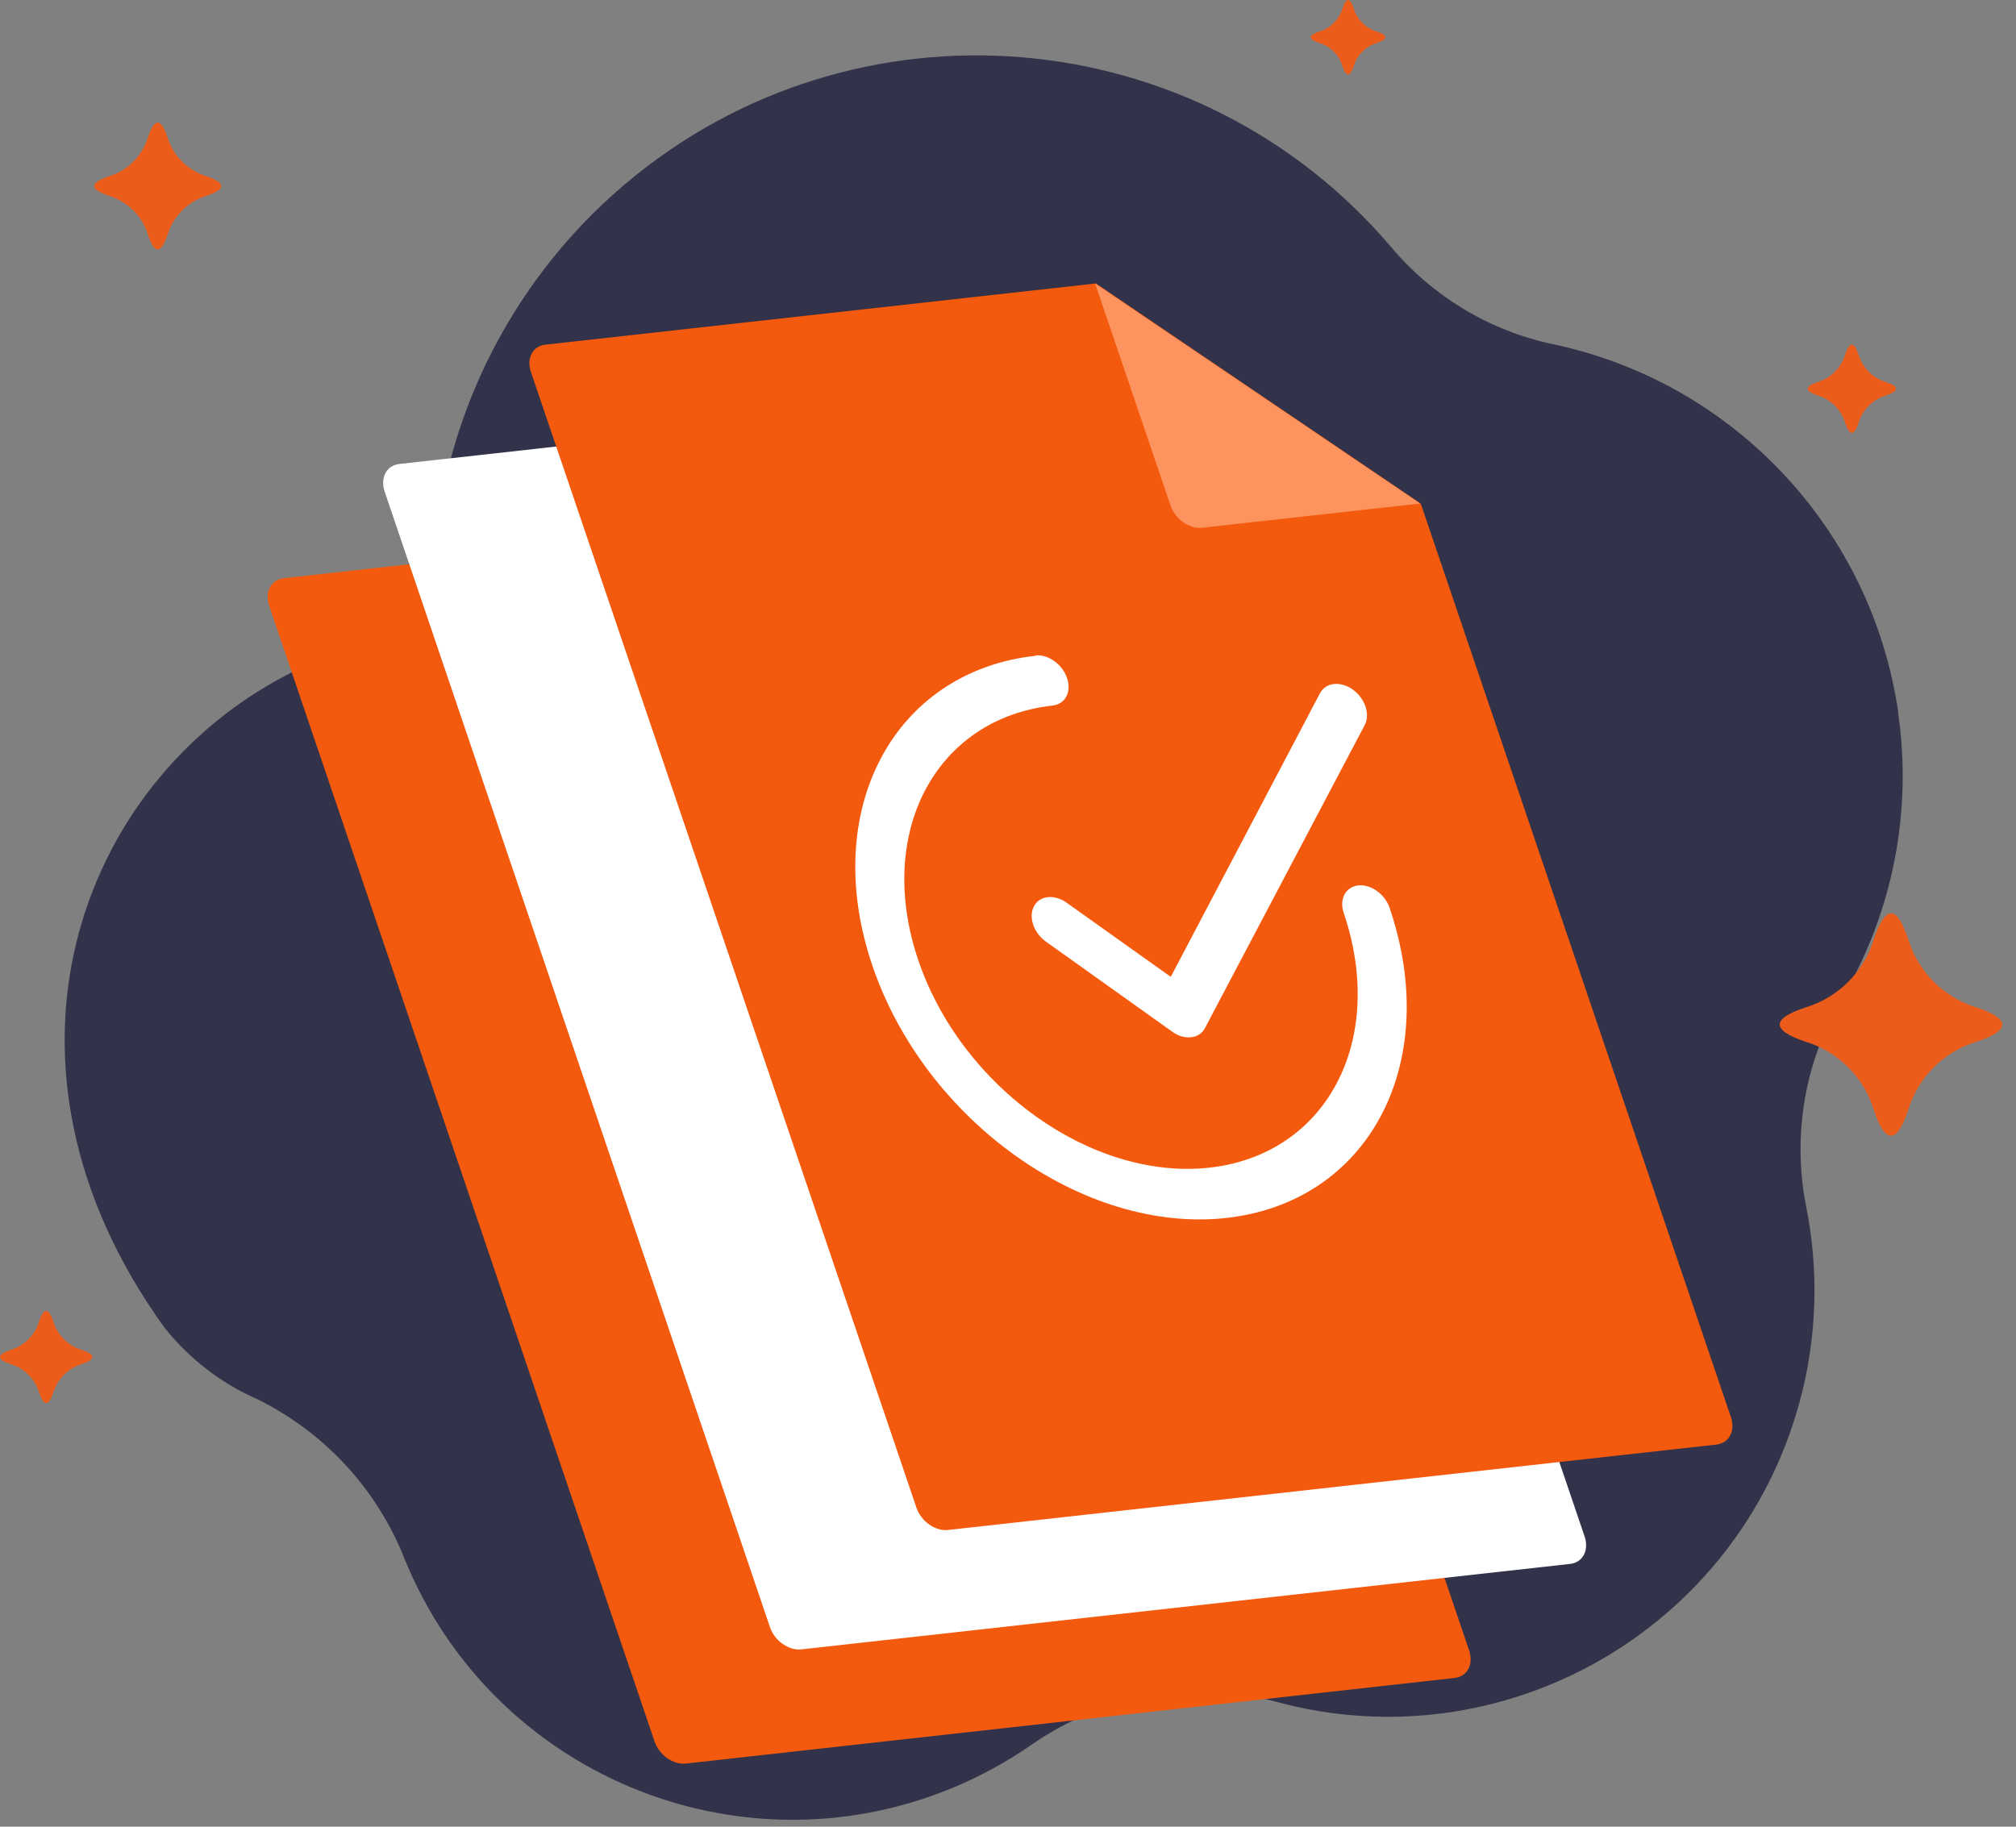 <svg width="128" height="116" viewBox="0 0 128 116" fill="none" xmlns="http://www.w3.org/2000/svg">
    <rect x="0" y="0" width="128" height="116" fill="#808080" stroke="none"/>
    <path d="M120.523 45.227C118.83 33.604 110.066 24.27 98.572 21.851C94.589 21.004 91 18.847 88.365 15.735C76.036 1.18 54.24 -0.632 39.67 11.706C34.042 16.474 30.083 22.912 28.378 30.088C27.007 35.619 23.299 40.268 18.219 42.855C4.996 49.721 -1.622 67.554 10.421 84.279C11.995 86.27 14.034 87.843 16.347 88.857C20.616 90.967 23.954 94.579 25.695 99.013C31.24 112.615 46.764 119.135 60.369 113.58C62.169 112.841 63.886 111.911 65.484 110.803C70.003 107.644 75.679 106.642 81.008 108.061C95.436 111.995 110.317 103.483 114.251 89.059C115.372 84.971 115.503 80.667 114.657 76.519C113.786 71.989 114.621 67.292 116.994 63.334C120.189 57.875 121.429 51.497 120.511 45.239L120.523 45.227Z" fill="#32324A"/>
    <path d="M10.636 8.714C10.993 9.906 11.924 10.824 13.116 11.194C14.356 11.611 14.356 12.016 13.116 12.433C11.924 12.791 11.005 13.721 10.636 14.913C10.218 16.152 9.813 16.152 9.396 14.913C9.038 13.721 8.108 12.803 6.916 12.433C5.676 12.016 5.676 11.611 6.916 11.194C8.108 10.836 9.026 9.906 9.396 8.714C9.813 7.474 10.218 7.474 10.636 8.714Z" fill="#EB5B19"/>
    <path d="M3.386 83.921C3.649 84.792 4.328 85.459 5.187 85.721C6.093 86.019 6.093 86.317 5.187 86.627C4.316 86.89 3.649 87.569 3.386 88.427C3.088 89.333 2.79 89.333 2.48 88.427C2.218 87.557 1.538 86.89 0.68 86.627C-0.227 86.329 -0.227 86.031 0.68 85.721C1.55 85.459 2.218 84.78 2.48 83.921C2.778 83.016 3.076 83.016 3.386 83.921Z" fill="#EB5B19"/>
    <path d="M85.957 0.548C86.171 1.24 86.708 1.788 87.411 2.003C88.139 2.241 88.139 2.491 87.411 2.73C86.72 2.944 86.171 3.481 85.957 4.184C85.718 4.911 85.468 4.911 85.229 4.184C85.015 3.493 84.478 2.944 83.775 2.73C83.047 2.491 83.047 2.241 83.775 2.003C84.466 1.788 85.015 1.252 85.229 0.548C85.468 -0.179 85.718 -0.179 85.957 0.548Z" fill="#EB5B19"/>
    <path d="M118.007 22.53C118.258 23.352 118.901 24.008 119.736 24.259C120.595 24.545 120.595 24.831 119.736 25.117C118.913 25.367 118.258 26.011 118.007 26.845C117.721 27.704 117.435 27.704 117.149 26.845C116.898 26.023 116.254 25.367 115.42 25.117C114.561 24.831 114.561 24.545 115.42 24.259C116.242 24.008 116.898 23.364 117.149 22.53C117.435 21.672 117.721 21.672 118.007 22.53Z" fill="#EB5B19"/>
    <path d="M121.15 59.627C121.782 61.713 123.415 63.346 125.502 63.978C127.672 64.705 127.672 65.433 125.502 66.148C123.415 66.779 121.782 68.413 121.15 70.499C120.422 72.668 119.695 72.668 118.98 70.499C118.348 68.413 116.714 66.779 114.628 66.148C112.457 65.421 112.457 64.693 114.628 63.978C116.714 63.346 118.348 61.713 118.98 59.627C119.707 57.458 120.434 57.458 121.15 59.627Z" fill="#EB5B19"/>
    <g clip-path="url(#clip0_7401_22859)">
        <path d="M52.972 32.83L18.02 36.716C17.214 36.808 16.796 37.583 17.092 38.471L41.553 110.572C41.848 111.449 42.745 112.082 43.561 111.99L92.361 106.553C93.166 106.462 93.574 105.686 93.278 104.809L73.599 46.804L52.962 32.83H52.972Z" fill="#F45A0E"/>
        <path d="M60.293 25.578L25.351 29.464C24.545 29.556 24.127 30.331 24.423 31.219L48.884 103.32C49.179 104.197 50.077 104.83 50.892 104.738L99.692 99.312C100.497 99.22 100.905 98.445 100.609 97.567L80.92 39.562L60.283 25.589L60.293 25.578Z" fill="white"/>
        <path d="M69.582 18L34.629 21.886C33.824 21.978 33.406 22.753 33.712 23.63L58.183 95.732C58.478 96.609 59.376 97.241 60.181 97.159L108.98 91.733C109.786 91.641 110.194 90.866 109.898 89.989L90.209 31.984L69.582 18Z" fill="#F45A0E"/>
        <path d="M69.531 18L74.313 32.086C74.609 32.963 75.506 33.595 76.312 33.514L90.168 31.974L69.531 18Z" fill="#FD945F"/>
        <path d="M65.748 41.643C56.694 42.653 52.044 51.486 55.389 61.318C58.733 71.161 68.817 78.351 77.872 77.342C86.926 76.332 91.575 67.509 88.231 57.656C87.935 56.779 87.038 56.136 86.233 56.228C85.427 56.32 85.019 57.105 85.315 57.972C88.058 66.071 84.234 73.323 76.791 74.149C69.348 74.975 61.058 69.07 58.305 60.981C55.562 52.893 59.386 45.631 66.829 44.805C67.635 44.713 68.053 43.938 67.747 43.05C67.451 42.183 66.554 41.541 65.748 41.622V41.643Z" fill="white"/>
        <path d="M84.693 43.438C84.316 43.479 84 43.672 83.816 44.009L74.334 62.032L67.716 57.32C67.329 57.044 66.9 56.932 66.523 56.973C66.146 57.014 65.83 57.208 65.646 57.554C65.289 58.238 65.626 59.237 66.411 59.798L74.436 65.52C74.802 65.796 75.241 65.908 75.628 65.867C76.016 65.826 76.332 65.622 76.505 65.286L86.651 46.039C87.007 45.355 86.671 44.346 85.886 43.785C85.498 43.509 85.07 43.397 84.693 43.438Z" fill="white"/>
    </g>
    <defs>
        <clipPath id="clip0_7401_22859">
            <rect width="93" height="94" fill="white" transform="translate(17 18)"/>
        </clipPath>
    </defs>
</svg>

